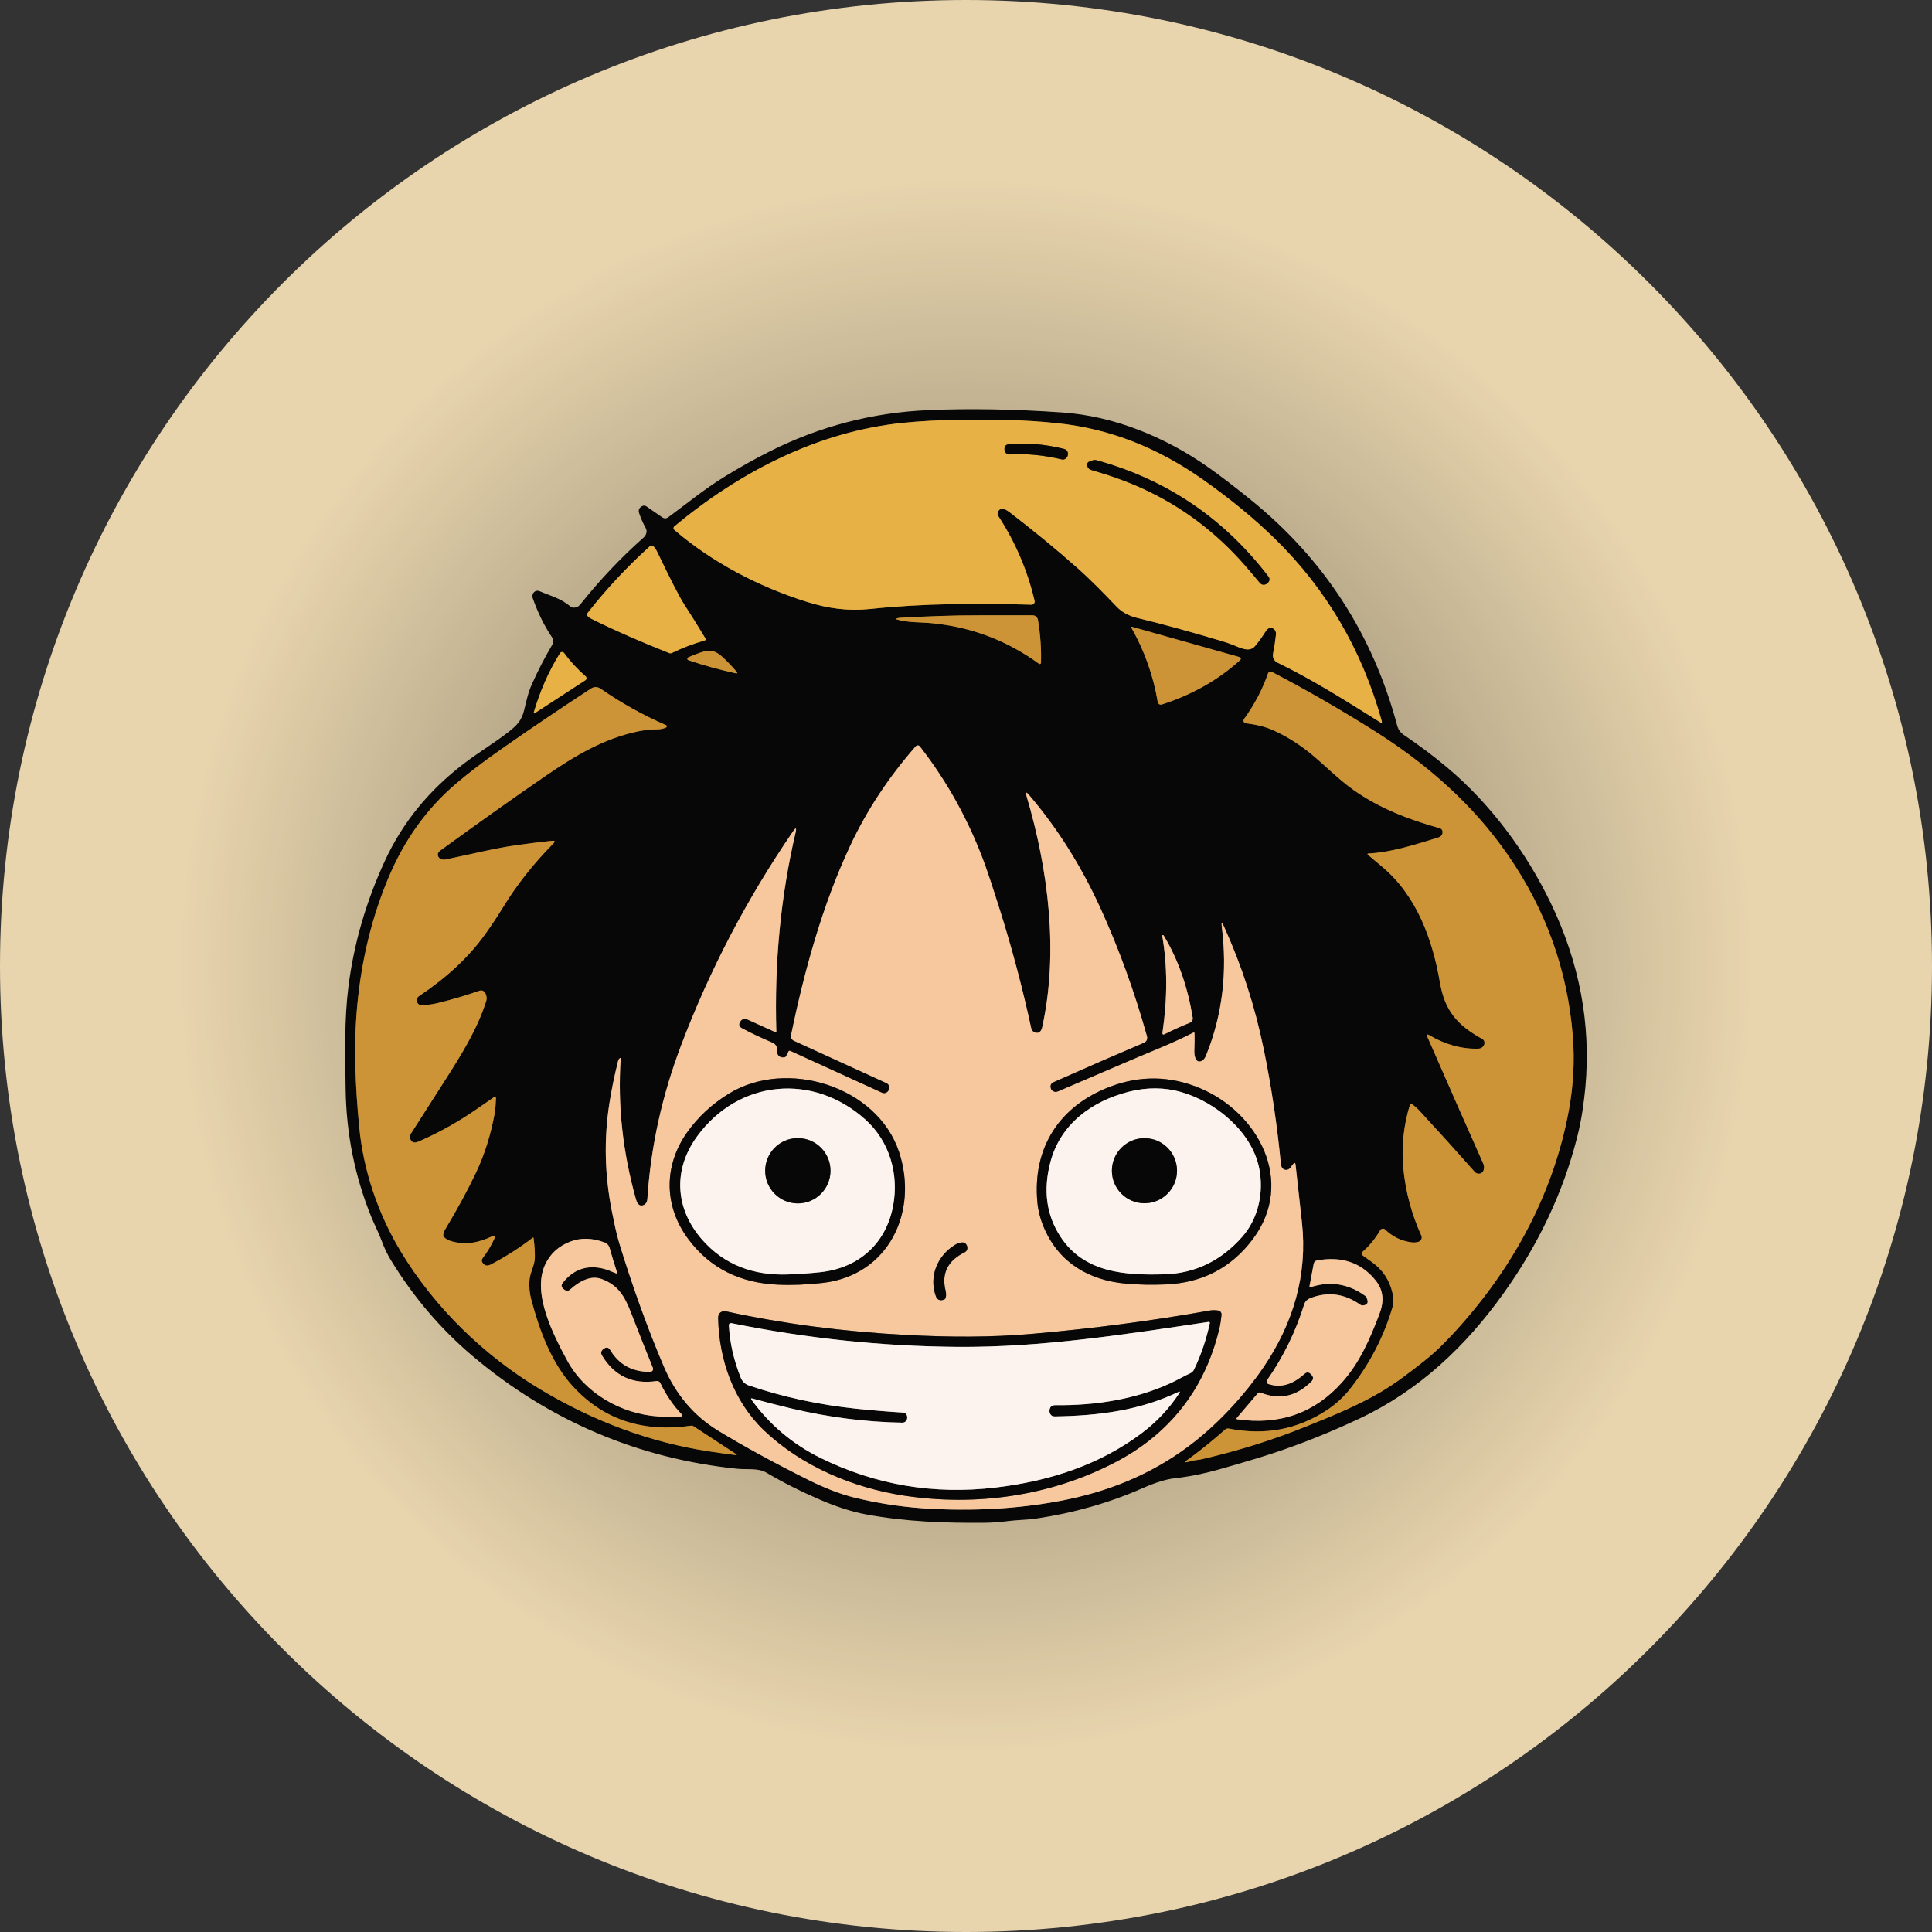 <svg version="1.1" xmlns="http://www.w3.org/2000/svg" xmlns:xlink="http://www.w3.org/1999/xlink" width="500" height="500" viewBox="0,0,500,500"><rect x="0" y="0" width="500" height="500" fill="#333333" stroke="none"/><defs><radialGradient cx="250" cy="250" r="203.72" gradientUnits="userSpaceOnUse" id="color-1"><stop offset="0" stop-color="#000000" stop-opacity="0.565"/><stop offset="1" stop-color="#000000" stop-opacity="0"/></radialGradient></defs><g stroke-miterlimit="10"><path d="M0,250c0,-138.071 111.929,-250 250,-250c138.071,0 250,111.929 250,250c0,138.071 -111.929,250 -250,250c-138.071,0 -250,-111.929 -250,-250z" fill="#e8d5ae" stroke="none" stroke-width="0.5"/><path d="M0,500v-500h500v500z" fill="none" stroke="#000000" stroke-width="0"/><path d="M46.28,250c0,-112.511 91.208,-203.72 203.72,-203.72c112.511,0 203.72,91.208 203.72,203.72c0,112.511 -91.208,203.72 -203.72,203.72c-112.511,0 -203.72,-91.208 -203.72,-203.72z" fill="url(#color-1)" stroke="none" stroke-width="0.5"/><g><g fill="none" stroke-width="2"><path d="" stroke="#7a797a"/><path d="" stroke="#a6a19f"/><path d="" stroke="#7a797a"/><path d="" stroke="#7a797a"/><path d="" stroke="#a3a3a3"/><path d="" stroke="#d0cbc9"/><path d="" stroke="#d0cbc9"/><path d="" stroke="#fcf3ee"/><path d="M233.804,109.422c8.943,-0.899 18.115,-0.894 27.233,-0.708c3.993,0.084 8.188,0.354 12.584,0.812c13.777,1.433 26.198,6.48 37.839,14.693c6.958,4.909 13.094,9.957 18.41,15.145c13.32,13.003 22.559,28.737 27.718,47.202c0.138,0.494 -0.011,0.605 -0.447,0.332c-9.227,-5.782 -17.303,-10.911 -26.541,-15.418c-0.857,-0.417 -1.324,-1.36 -1.139,-2.294c0.327,-1.639 0.579,-3.292 0.758,-4.959c0.174,-1.591 -1.646,-2.447 -2.594,-0.943c-0.937,1.493 -1.884,2.807 -2.839,3.94c-1.537,1.82 -4.169,0.245 -5.87,-0.398c-0.883,-0.331 -1.791,-0.636 -2.725,-0.916c-8.139,-2.442 -15.432,-4.44 -21.881,-5.995c-2.202,-0.53 -3.977,-1.501 -5.325,-2.91c-3.324,-3.472 -6.649,-6.905 -10.295,-10.137c-5.352,-4.738 -11.134,-9.492 -17.347,-14.262c-0.856,-0.659 -2.414,-1.629 -3.063,-0.142c-0.171,0.389 -0.14,0.759 0.093,1.112c4.4,6.736 7.526,14.043 9.379,21.92c0.058,0.245 -0.002,0.503 -0.161,0.698c-0.159,0.195 -0.399,0.306 -0.651,0.299c-14.088,-0.381 -27.898,-0.349 -41.517,1.09c-5.88,0.621 -11.058,-0.076 -16.688,-1.853c-12.491,-3.94 -24.377,-10.18 -34.225,-18.59c-0.133,-0.113 -0.209,-0.279 -0.208,-0.454c0.001,-0.175 0.079,-0.342 0.213,-0.456c16.993,-14.143 37.272,-24.595 59.289,-26.808" stroke="#775c27"/><path d="M153.042,160.144c-0.331,-0.163 -0.634,-0.38 -0.91,-0.648c-0.238,-0.229 -0.264,-0.601 -0.06,-0.861c4.81,-6.147 10.166,-11.888 16.066,-17.222c0.342,-0.309 0.676,-0.302 1.003,0.022c0.349,0.342 0.65,0.778 0.905,1.308c3.492,7.281 5.821,11.819 6.987,13.614c1.871,2.885 3.728,5.862 5.57,8.932c0.048,0.078 0.056,0.174 0.023,0.26c-0.033,0.085 -0.104,0.151 -0.192,0.176c-3.125,0.908 -5.964,1.993 -8.518,3.254c-0.239,0.118 -0.517,0.128 -0.763,0.027c-6.894,-2.747 -13.821,-5.717 -20.11,-8.862" stroke="#775c27"/><path d="M232.295,160.367c-0.494,-0.134 -0.492,-0.262 0.005,-0.381c0.265,-0.062 0.54,-0.102 0.823,-0.12c6.725,-0.354 13.363,-0.643 20.29,-0.621c4.574,0.014 9.15,0.011 13.728,-0.011c0.812,-0.005 1.373,0.49 1.499,1.281c0.621,3.8 0.876,7.479 0.763,11.036c-0.004,0.116 -0.071,0.22 -0.175,0.27c-0.104,0.05 -0.228,0.039 -0.321,-0.03c-8.273,-6.013 -17.487,-9.514 -27.642,-10.502c-3.025,-0.294 -6.077,-0.125 -8.971,-0.921" stroke="#6a4e1f"/><path d="M292.838,162.515c-0.149,-0.265 -0.078,-0.356 0.212,-0.272l27.549,7.761c0.639,0.182 0.712,0.494 0.218,0.937c-5.588,5.05 -12.3,8.843 -20.137,11.379c-0.228,0.073 -0.476,0.043 -0.68,-0.081c-0.204,-0.124 -0.344,-0.332 -0.383,-0.567c-1.112,-6.693 -3.395,-13.189 -6.78,-19.156" stroke="#6a4e1f"/><path d="M190.336,174.232c-4.305,-0.948 -8.36,-2.071 -12.164,-3.368c-0.167,-0.056 -0.284,-0.209 -0.294,-0.387c-0.007,-0.156 0.062,-0.267 0.207,-0.332c1.348,-0.621 2.692,-1.128 4.033,-1.52c2.022,-0.594 3.401,0.054 4.976,1.515c1.297,1.206 2.463,2.431 3.499,3.673c0.323,0.389 0.238,0.529 -0.256,0.42" stroke="#6a4e1f"/><path d="M144.927,169.044c0.113,-0.18 0.309,-0.293 0.521,-0.3c0.213,-0.008 0.415,0.091 0.541,0.262c1.599,2.184 3.459,4.2 5.581,6.049c0.147,0.126 0.225,0.315 0.211,0.509c-0.014,0.194 -0.118,0.371 -0.282,0.478l-13.085,8.507c-0.063,0.039 -0.143,0.035 -0.202,-0.01c-0.059,-0.045 -0.085,-0.121 -0.065,-0.192c1.542,-5.221 3.777,-10.54 6.78,-15.303" stroke="#775c27"/><path d="M307.956,378.2c-0.302,0.109 -0.61,0.18 -0.926,0.213c-0.411,0.036 -0.449,-0.065 -0.114,-0.305c3.557,-2.569 6.927,-5.274 10.11,-8.115c0.271,-0.247 0.646,-0.35 1.008,-0.278c9.276,1.831 17.712,0.253 25.309,-4.736c2.362,-1.548 4.416,-3.439 6.164,-5.673c5.028,-6.427 8.647,-13.416 10.856,-20.966c0.316,-1.086 0.325,-2.296 0.027,-3.63c-0.756,-3.379 -2.512,-6.057 -5.27,-8.033c-0.814,-0.585 -1.63,-1.175 -2.447,-1.771c-0.15,-0.109 -0.241,-0.28 -0.249,-0.465c-0.007,-0.185 0.07,-0.363 0.21,-0.483c1.773,-1.544 3.297,-3.406 4.572,-5.586c0.127,-0.214 0.345,-0.358 0.591,-0.391c0.247,-0.033 0.495,0.049 0.673,0.222c1.911,1.849 4.162,2.948 6.752,3.297c0.698,0.095 1.332,0.051 1.902,-0.131c0.32,-0.101 0.581,-0.334 0.718,-0.64c0.137,-0.306 0.135,-0.656 -0.004,-0.962c-2.554,-5.632 -4.113,-11.501 -4.676,-17.609c-0.501,-5.395 0.074,-10.818 1.728,-16.268c0.029,-0.095 0.102,-0.17 0.196,-0.202c0.094,-0.032 0.197,-0.018 0.279,0.039c0.745,0.512 1.433,1.114 2.066,1.804c5.083,5.519 9.813,10.758 14.192,15.718c0.374,0.421 0.83,0.581 1.368,0.48c1.117,-0.218 1.281,-1.657 0.877,-2.572c-4.505,-10.119 -9.312,-21.029 -14.42,-32.732c-0.309,-0.709 -0.131,-0.867 0.534,-0.474c3.815,2.256 8.197,3.592 12.589,3.439c0.748,-0.022 1.261,-0.376 1.537,-1.063c0.22,-0.548 -0.002,-1.174 -0.518,-1.461c-6.371,-3.51 -9.663,-7.237 -10.927,-14.546c-1.946,-11.238 -5.962,-22.328 -14.802,-29.871c-1.235,-1.054 -2.487,-2.104 -3.755,-3.15c-0.312,-0.258 -0.265,-0.398 0.142,-0.42c5.701,-0.289 11.554,-2.158 16.987,-3.82c1.035,-0.316 2.125,-0.474 2.104,-1.782c-0.006,-0.433 -0.297,-0.81 -0.714,-0.927c-8.055,-2.251 -15.543,-5.123 -22.301,-9.881c-3.679,-2.589 -7.112,-6.077 -10.627,-9.025c-3.154,-2.645 -6.513,-4.781 -10.077,-6.409c-2.234,-1.019 -4.758,-1.559 -7.188,-1.842c-0.245,-0.03 -0.455,-0.188 -0.554,-0.414c-0.098,-0.226 -0.07,-0.487 0.074,-0.687c2.729,-3.79 4.781,-7.683 6.158,-11.679c0.207,-0.607 0.596,-0.761 1.166,-0.463c8.869,4.636 17.672,9.706 26.41,15.211c13.745,8.654 25.642,19.173 34.672,32.285c9.763,14.173 15.323,29.729 16.682,46.668c0.505,6.271 0.174,12.62 -0.992,19.047c-4.126,22.797 -15.81,43.463 -32.122,60.232c-1.7,1.748 -3.481,3.357 -5.341,4.829c-3.624,2.867 -7.374,5.766 -11.319,8.077c-6.131,3.597 -12.851,6.3 -19.533,8.992c-8.56,3.444 -17.507,6.237 -26.841,8.377c-0.948,0.212 -2.022,0.202 -2.937,0.534" stroke="#6a4e1f"/><path d="M92.973,291.71c-1.019,-10.622 -1.499,-21.075 -0.512,-31.533c1.134,-12.012 3.869,-23.118 8.208,-33.321c4.087,-9.617 9.824,-17.591 17.211,-23.92c3.241,-2.776 7.197,-5.799 11.87,-9.069c7.615,-5.326 15.343,-10.546 23.184,-15.658c0.85,-0.556 1.724,-0.521 2.621,0.104c5.163,3.597 10.776,6.722 16.84,9.374c0.115,0.05 0.189,0.162 0.19,0.287c0.001,0.125 -0.071,0.239 -0.185,0.291c-0.694,0.32 -1.439,0.483 -2.234,0.49c-1.715,0.014 -3.364,0.184 -4.949,0.507c-8.834,1.798 -16.388,6.306 -23.871,11.434c-7.801,5.345 -16.929,11.817 -27.386,19.418c-1.471,1.068 -0.24,2.638 1.286,2.333c6.306,-1.264 12.687,-2.927 18.677,-3.75c3.11,-0.429 6.08,-0.796 8.911,-1.101c0.799,-0.087 0.916,0.156 0.349,0.73c-5.094,5.156 -9.408,10.62 -12.944,16.393c-1.399,2.289 -2.947,4.625 -4.643,7.009c-4.572,6.42 -10.578,11.663 -17.2,16.099c-0.368,0.245 -0.568,0.674 -0.518,1.112c0.087,0.821 0.549,1.219 1.384,1.194c1.344,-0.036 2.694,-0.22 4.049,-0.55c3.677,-0.897 7.257,-1.953 10.742,-3.166c1.52,-0.529 2.125,1.526 1.798,2.572c-2.278,7.319 -6.48,14.039 -10.992,21.075c-3.851,6.002 -6.678,10.426 -8.48,13.271c-0.418,0.661 -0.392,1.303 0.076,1.924c0.578,0.779 1.586,0.3 2.278,0c5.185,-2.293 10.126,-5.076 14.824,-8.349c1.45,-1.014 2.883,-2.006 4.3,-2.976c0.101,-0.068 0.232,-0.074 0.339,-0.014c0.106,0.06 0.169,0.175 0.163,0.297c-0.082,1.335 -0.109,2.698 -0.354,4.028c-1.032,5.552 -2.632,10.615 -4.801,15.189c-2.187,4.611 -4.85,9.521 -7.99,14.731c-0.276,0.461 -0.445,0.954 -0.507,1.477c-0.022,0.171 0.025,0.322 0.142,0.452c0.469,0.509 1.074,0.872 1.815,1.09c3.908,1.144 7.139,0.409 10.627,-1.188c0.752,-0.345 0.959,-0.14 0.621,0.616c-0.719,1.631 -1.733,3.315 -3.041,5.052c-0.23,0.305 -0.247,0.721 -0.044,1.046c0.53,0.847 1.248,1.034 2.153,0.561c3.898,-2.035 7.532,-4.354 10.9,-6.96c0.036,-0.028 0.085,-0.034 0.127,-0.016c0.042,0.018 0.071,0.058 0.075,0.103c0.265,1.958 0.374,3.686 0.327,5.183c-0.06,1.929 -1.232,3.728 -1.384,5.75c-0.131,1.686 0.024,3.357 0.463,5.014c2.12,7.995 5.254,16.459 10.802,22.492c8.268,8.987 18.693,11.848 30.596,10.126c0.193,-0.028 0.389,0.015 0.55,0.12l10.943,7.161c0.407,0.265 0.371,0.367 -0.109,0.305c-2.365,-0.298 -4.58,-0.603 -6.643,-0.916c-15.209,-2.307 -29.853,-7.692 -43.932,-16.153c-14.382,-8.644 -27.2,-21.031 -35.98,-35.604c-5.837,-9.69 -9.657,-20.857 -10.742,-32.165" stroke="#6a4e1f"/><path d="M191.764,264.123c-0.087,0.087 -0.162,0.184 -0.223,0.289c-0.436,0.723 -0.283,1.286 0.458,1.689c2.354,1.272 4.998,2.523 7.93,3.755c0.779,0.327 1.27,1.095 1.172,1.957c-0.147,1.232 0.676,2.049 1.902,1.826c0.214,-0.036 0.371,-0.153 0.469,-0.349l0.583,-1.15c0.082,-0.168 0.284,-0.24 0.458,-0.163l23.691,10.813c0.585,0.269 1.103,0.173 1.553,-0.289c0.272,-0.28 0.405,-0.649 0.398,-1.106c-0.003,-0.465 -0.277,-0.888 -0.703,-1.085l-24.007,-10.982c-0.545,-0.249 -0.846,-0.844 -0.725,-1.433c3.483,-16.802 8.18,-33.757 15.271,-48.907c4.305,-9.207 9.971,-17.818 16.998,-25.833c0.137,-0.156 0.336,-0.244 0.543,-0.239c0.208,0.005 0.402,0.103 0.53,0.266c7.23,9.294 12.893,19.625 16.987,30.994c0.727,2.02 1.869,5.486 3.428,10.398c3.343,10.529 6.158,21.111 8.447,31.746c0.073,0.342 0.371,0.63 0.894,0.867c0.965,0.436 1.673,-0.327 1.869,-1.183c4.316,-19.396 1.662,-40.803 -4.006,-59.949c-0.316,-1.075 -0.111,-1.186 0.616,-0.332c7.343,8.593 13.527,18.408 18.552,29.446c4.73,10.398 8.713,21.36 11.946,32.885c0.247,0.887 -0.038,1.502 -0.856,1.848c-7.296,3.096 -15.034,6.465 -23.217,10.11c-0.796,0.352 -1.05,0.939 -0.763,1.76c0.044,0.12 0.113,0.231 0.207,0.332c0.483,0.509 1.048,0.625 1.695,0.349c6.064,-2.594 12.135,-5.199 18.214,-7.815c5.646,-2.431 11.276,-4.567 16.737,-7.379c0.214,-0.109 0.323,-0.044 0.327,0.196c0.036,1.315 0.022,2.752 -0.044,4.311c-0.044,0.97 0.078,1.729 0.365,2.278c0.378,0.723 0.943,0.868 1.695,0.436c0.381,-0.222 0.71,-0.672 0.986,-1.352c4.311,-10.638 5.51,-21.821 4.06,-33.277c-0.149,-1.192 0.025,-1.241 0.523,-0.147c4.614,10.133 8.055,20.733 10.322,31.8c2.002,9.784 3.479,19.645 4.431,29.582c0.051,0.538 0.167,0.928 0.349,1.172c0.583,0.79 1.689,0.632 2.207,-0.147c0.207,-0.316 0.432,-0.612 0.676,-0.888c0.331,-0.378 0.523,-0.318 0.578,0.18c0.53,4.81 1.081,9.793 1.651,14.949c1.499,13.472 -2.229,26.132 -9.973,37.517c-4.621,6.802 -11.014,13.832 -17.685,19.118c-9.327,7.39 -20.254,12.395 -32.781,15.015c-10.867,2.271 -22.566,3.105 -35.097,2.501c-6.852,-0.327 -13.532,-1.283 -20.039,-2.867c-4.18,-1.019 -8.311,-2.725 -12.186,-4.654c-8.996,-4.494 -16.777,-8.743 -23.342,-12.747c-6.293,-3.837 -10.985,-9.399 -14.077,-16.688c-4.193,-9.886 -8.015,-20.464 -11.467,-31.735c-0.392,-1.286 -0.748,-2.674 -1.068,-4.164c-0.327,-1.511 -0.62,-2.918 -0.877,-4.218c-1.846,-9.308 -2.067,-18.535 -0.665,-27.68c0.538,-3.506 1.303,-7.243 2.294,-11.21c0.062,-0.254 0.196,-0.472 0.403,-0.654c0.185,-0.16 0.271,-0.118 0.256,0.125c-0.799,12.059 0.525,24.207 3.973,36.444c0.223,0.79 0.708,1.788 1.733,1.499c0.741,-0.207 1.143,-0.781 1.204,-1.722c0.872,-13.439 3.799,-26.717 8.78,-39.833c7.386,-19.449 17.02,-37.851 28.901,-55.208c0.748,-1.094 0.972,-0.994 0.67,0.3c-3.855,16.502 -5.513,33.693 -4.976,51.572c0.001,0.036 -0.016,0.07 -0.045,0.09c-0.029,0.02 -0.066,0.023 -0.096,0.008l-7.39,-3.341c-0.61,-0.276 -1.152,-0.174 -1.624,0.305" stroke="#7f6853"/><path d="M308.659,263.321c0.105,0.665 -0.174,1.132 -0.839,1.401c-2.155,0.872 -4.278,1.835 -6.371,2.888c-0.476,0.24 -0.674,0.096 -0.594,-0.431c1.301,-8.894 1.277,-17.224 -0.071,-24.988c-0.022,-0.127 0.031,-0.191 0.158,-0.191c0.098,-0.004 0.171,0.036 0.218,0.12c3.869,6.344 6.289,13.707 7.499,21.2" stroke="#7f6853"/><path d="M145.914,333.663l0.223,0.169c0.469,0.345 0.921,0.325 1.357,-0.06c3.07,-2.721 5.801,-3.642 8.191,-2.763c4.278,1.57 5.957,4.414 7.668,8.845c1.795,4.643 3.668,9.372 5.619,14.186c0.136,0.328 -0,0.708 -0.316,0.877c-0.145,0.08 -0.305,0.12 -0.48,0.12c-4.625,0.007 -8.071,-1.926 -10.338,-5.799c-0.135,-0.23 -0.358,-0.395 -0.617,-0.455c-0.259,-0.06 -0.531,-0.01 -0.751,0.139l-0.251,0.169c-0.694,0.469 -0.823,1.061 -0.387,1.777c3.215,5.272 7.915,7.455 14.099,6.551c0.395,-0.058 0.781,0.147 0.954,0.507c1.486,3.114 3.359,5.848 5.619,8.202c0.046,0.047 0.07,0.11 0.067,0.175c-0.003,0.065 -0.033,0.126 -0.083,0.168c-0.08,0.069 -0.171,0.105 -0.272,0.109c-2.082,0.113 -4.047,0.109 -5.897,-0.011c-9.532,-0.632 -18.971,-5.995 -23.544,-14.497c-3.515,-6.524 -9.085,-17.194 -5.761,-24.639c1.297,-2.907 3.517,-4.952 6.66,-6.137c2.667,-1.006 5.566,-0.932 8.698,0.223c0.741,0.272 1.215,0.788 1.422,1.548c0.545,1.984 1.174,4.047 1.886,6.191c0.098,0.294 0.004,0.383 -0.283,0.267c-1.15,-0.469 -2.343,-1.003 -3.57,-1.27c-4.091,-0.897 -7.472,0.331 -10.142,3.684c-0.52,0.65 -0.443,1.224 0.229,1.722" stroke="#7f6853"/><path d="M339.385,355.774l-0.18,-0.185c-0.498,-0.516 -1.016,-0.536 -1.553,-0.06c-2.709,2.403 -5.712,3.864 -9.385,2.66c-0.2,-0.065 -0.358,-0.222 -0.424,-0.422c-0.067,-0.2 -0.035,-0.419 0.086,-0.592c4.207,-6.038 7.397,-12.547 9.57,-19.527c0.343,-1.106 1.046,-1.488 2.055,-1.848c4.356,-1.548 8.504,-0.936 12.442,1.837c0.218,0.158 0.487,0.23 0.758,0.202c1.21,-0.12 1.506,-0.805 0.888,-2.055c-0.089,-0.182 -0.222,-0.34 -0.387,-0.458c-4.327,-3.099 -8.996,-3.842 -14.006,-2.229c-0.28,0.091 -0.392,-0.009 -0.338,-0.3l1.079,-5.75c0.082,-0.431 0.418,-0.766 0.845,-0.845c6.384,-1.159 11.432,0.552 15.145,5.134c2.164,2.665 2.234,5.543 0.997,8.774c-2.583,6.769 -5.145,12.578 -9.619,17.598c-7.092,7.964 -16.132,11.169 -27.119,9.614c-0.265,-0.04 -0.312,-0.162 -0.142,-0.365l5.406,-6.366c0.183,-0.211 0.479,-0.284 0.736,-0.18c4.865,1.966 9.241,1.016 13.129,-2.85c0.592,-0.592 0.598,-1.188 0.016,-1.788" stroke="#7f6853"/><path d="M274.826,118.904c-4.705,-1.126 -9.239,-1.555 -13.603,-1.286c-0.449,0.027 -0.87,-0.218 -1.068,-0.621c-0.153,-0.309 -0.218,-0.612 -0.196,-0.91c0.051,-0.672 0.412,-1.041 1.085,-1.106c4.556,-0.429 9.292,-0.04 14.208,1.166c0.868,0.214 1.235,0.763 1.101,1.646c-0.054,0.36 -0.265,0.672 -0.632,0.937c-0.26,0.184 -0.585,0.247 -0.894,0.174" stroke="#775c27"/><path d="M295.453,126.316c-3.819,-1.729 -8.142,-3.284 -12.971,-4.665c-0.745,-0.214 -1.121,-0.708 -1.128,-1.482c-0.007,-0.498 0.563,-0.865 1.711,-1.101c0.219,-0.043 0.446,-0.036 0.665,0.022c18.214,5.021 33.075,15.085 44.586,30.192c0.25,0.323 0.292,0.761 0.109,1.128c-0.174,0.356 -0.427,0.609 -0.758,0.758c-0.654,0.298 -1.21,0.171 -1.668,-0.381c-1.272,-1.537 -2.514,-3.001 -3.728,-4.393c-7.601,-8.727 -16.54,-15.42 -26.819,-20.077" stroke="#775c27"/><path d="M212.86,332.023c-4.149,0.469 -8.024,0.618 -11.625,0.447c-9.51,-0.441 -17.325,-4.066 -23.08,-11.761c-6.333,-8.453 -6.48,-18.949 -0.338,-27.636c2.812,-3.975 6.4,-7.31 10.764,-10.006c14.922,-9.216 38.476,-2.011 44.106,15.113c5.058,15.38 -2.66,31.909 -19.827,33.844" stroke="#7f6853"/><path d="M270.286,317.973c-0.992,-2.26 -1.593,-4.5 -1.804,-6.72c-1.357,-14.339 5.81,-25.075 18.786,-30.007c7.753,-2.943 15.454,-2.843 23.102,0.3c15.287,6.289 24.939,24.307 13.886,39.092c-5.577,7.466 -13.12,11.392 -22.628,11.777c-3.524,0.145 -6.88,0.08 -10.066,-0.196c-9.663,-0.828 -17.38,-5.357 -21.276,-14.246" stroke="#7f6853"/><path d="M244.72,334.056c0.16,0.632 0.165,1.23 0.016,1.793c-0.062,0.236 -0.205,0.398 -0.431,0.485c-0.954,0.376 -1.76,0.093 -2.115,-0.899c-1.847,-5.166 0.425,-10.469 4.949,-13.265c0.592,-0.367 1.203,-0.578 1.831,-0.632c0.47,-0.039 0.919,0.194 1.155,0.599c0.431,0.741 0.267,1.597 -0.518,1.984c-4.153,2.044 -6.06,5.292 -4.889,9.935" stroke="#7f6853"/><path d="M234.033,387.072c-13.396,-2.033 -26.699,-7.733 -36.307,-16.895c-7.853,-7.494 -11.636,-18.246 -11.87,-29.037c-0.027,-1.384 0.926,-2 2.169,-1.733c14.718,3.201 30.287,5.232 46.706,6.093c10.933,0.572 21.56,0.638 32.312,-0.294c15.754,-1.366 31.101,-3.379 46.041,-6.038c0.687,-0.123 1.412,-0.125 2.175,-0.005c0.537,0.084 0.916,0.571 0.867,1.112c-0.131,1.413 -0.358,2.774 -0.681,4.082c-2.939,11.848 -8.961,21.34 -18.066,28.476c-2.732,2.14 -5.795,4.082 -9.188,5.826c-16.59,8.529 -35.626,11.227 -54.156,8.415" stroke="#7f6853"/><path d="M224.027,289.808c6.207,5.608 8.616,14.055 7.128,22.17c-1.809,9.843 -8.878,16.208 -18.927,17.271c-2.656,0.283 -5.43,0.476 -8.322,0.578c-8.742,0.316 -16.453,-2.376 -22.317,-9.145c-6.845,-7.908 -7.477,-17.914 -1.21,-26.541c10.742,-14.796 30.105,-16.568 43.648,-4.333" stroke="#827d7b"/><path d="M321.482,320.093c-5.385,6.109 -12.137,9.472 -20.132,9.695c-10.055,0.289 -20.753,-0.322 -26.895,-9.723c-3.673,-5.617 -4.538,-12.081 -2.594,-19.391c2.616,-9.837 10.785,-15.718 20.192,-18.115c4.738,-1.21 9.29,-1.188 13.657,0.065c9.036,2.6 18.246,10.338 20.148,19.631c1.275,6.224 -0.153,13.042 -4.376,17.837" stroke="#827d7b"/><path d="M214.931,302.991c0,4.668 -3.784,8.453 -8.453,8.453c-4.668,0 -8.453,-3.784 -8.453,-8.453c0,-4.668 3.784,-8.453 8.453,-8.453c4.668,0 8.453,3.784 8.453,8.453" stroke="#827d7b"/><path d="M304.609,302.98c0,4.653 -3.772,8.426 -8.426,8.426c-4.653,0 -8.426,-3.772 -8.426,-8.426c0,-4.653 3.772,-8.426 8.426,-8.426c4.653,0 8.426,3.772 8.426,8.426" stroke="#827d7b"/><path d="" stroke="#2c2b2c"/><path d="" stroke="#2c2b2c"/><path d="" stroke="#d0cbc9"/><path d="M257.642,384.974c-15.983,1.889 -31.075,-0.663 -45.278,-7.657c-7.187,-3.539 -13.132,-8.542 -17.838,-15.009c-0.258,-0.356 -0.176,-0.476 0.245,-0.36c3.473,0.948 6.783,1.797 9.93,2.545c9.697,2.3 19.305,3.532 28.825,3.695c0.626,0.009 1.16,-0.45 1.243,-1.068c0.033,-0.236 0.025,-0.461 -0.022,-0.676c-0.109,-0.487 -0.529,-0.843 -1.03,-0.872c-3.997,-0.247 -7.988,-0.576 -11.973,-0.986c-9.704,-1.006 -19.018,-3.017 -27.942,-6.033c-0.959,-0.322 -1.728,-1.068 -2.098,-2.006c-1.813,-4.553 -2.832,-9.041 -3.057,-13.467c-0.025,-0.523 0.218,-0.732 0.73,-0.627c19.333,3.92 38.771,5.96 58.314,6.12c21.887,0.18 43.447,-3.237 65.121,-6.464c0.083,-0.012 0.166,0.016 0.224,0.077c0.058,0.061 0.082,0.146 0.065,0.228c-0.919,4.265 -2.282,8.273 -4.087,12.023c-0.207,0.436 -0.53,0.754 -0.97,0.954c-1.684,0.774 -3.232,1.689 -4.867,2.458c-9.041,4.251 -19.707,5.94 -30.024,5.804c-0.981,-0.014 -1.499,0.469 -1.553,1.45c-0.007,0.156 0.011,0.312 0.054,0.469c0.196,0.676 0.645,1.008 1.346,0.997c11.679,-0.18 22.007,-1.608 31.942,-6.311c0.429,-0.203 0.514,-0.105 0.256,0.294c-2.601,3.982 -5.851,7.439 -9.75,10.371c-11.003,8.262 -24.018,12.415 -37.806,14.05" stroke="#827d7b"/></g><path d="M166.601,139.075c0.649,-0.572 0.97,-1.608 0.518,-2.409c-0.705,-1.253 -1.277,-2.549 -1.717,-3.886c-0.247,-0.752 -0.016,-1.335 0.692,-1.749c0.421,-0.247 0.834,-0.232 1.237,0.044l4.033,2.796c0.538,0.374 1.072,0.367 1.602,-0.022c4.72,-3.477 9.298,-7.243 14.399,-10.387c3.975,-2.453 7.92,-4.663 11.837,-6.633c12.924,-6.5 26.592,-10.062 41.005,-10.687c10.7,-0.465 22.276,-0.263 34.727,0.605c13.538,0.943 26.699,6.436 37.659,14.115c3.114,2.18 6.845,5.032 11.194,8.556c18.886,15.307 31.484,34.75 37.795,58.33c0.283,1.05 0.872,1.877 1.766,2.48c3.928,2.645 7.624,5.419 11.091,8.322c11.33,9.488 20.546,22.012 26.868,35.103c7.459,15.441 10.457,31.332 8.992,47.67c-0.167,1.871 -0.429,3.986 -0.785,6.344c-0.323,2.144 -0.77,4.347 -1.341,6.611c-3.611,14.246 -9.966,27.729 -19.064,40.449c-9.777,13.679 -21.827,25.129 -37.294,32.405c-7.245,3.408 -14.517,6.336 -21.816,8.785c-3.179,1.065 -8.05,2.529 -14.611,4.393c-3.84,1.09 -7.626,1.842 -11.358,2.256c-2.242,0.251 -5.018,1.108 -8.328,2.572c-8.582,3.79 -17.772,6.413 -27.571,7.87c-2.392,0.354 -4.736,0.327 -7.101,0.627c-2.176,0.283 -4.216,0.434 -6.12,0.452c-10.311,0.104 -20.535,-0.262 -30.803,-2.169c-3.641,-0.676 -7.654,-1.964 -12.039,-3.864c-4.941,-2.136 -9.523,-4.453 -13.745,-6.949c-2.12,-1.248 -5.074,-0.747 -7.401,-0.981c-25.86,-2.605 -48.956,-12.573 -68.593,-29.162c-8.233,-6.958 -15.278,-15.22 -21.135,-24.786c-0.93,-1.519 -1.715,-3.15 -2.354,-4.894c-0.779,-2.125 -1.853,-4.158 -2.725,-6.295c-4.276,-10.497 -6.498,-21.534 -6.665,-33.114c-0.131,-9.058 -0.349,-17.985 0.708,-26.416c1.384,-11.078 4.514,-21.921 9.39,-32.531c4.671,-10.153 11.472,-18.388 20.519,-25.32c3.657,-2.807 7.793,-5.254 11.543,-8.191c2.147,-1.679 3.368,-2.899 4.038,-5.619c0.561,-2.278 0.997,-4.485 1.989,-6.693c1.577,-3.524 3.31,-6.89 5.199,-10.099c0.443,-0.752 0.421,-1.49 -0.065,-2.213c-1.926,-2.856 -3.557,-6.178 -4.894,-9.968c-0.409,-1.15 0.567,-2.349 1.853,-1.793c2.856,1.243 5.33,1.755 7.995,4.006c0.145,0.123 0.311,0.193 0.496,0.207c0.814,0.073 1.466,-0.2 1.957,-0.817c4.97,-6.26 10.444,-12.044 16.421,-17.352zM233.804,109.422c-22.018,2.213 -42.297,12.666 -59.289,26.808c-0.134,0.114 -0.212,0.28 -0.213,0.456c-0.001,0.175 0.075,0.341 0.208,0.454c9.848,8.409 21.734,14.649 34.225,18.59c5.63,1.777 10.807,2.474 16.688,1.853c13.619,-1.439 27.429,-1.471 41.517,-1.09c0.252,0.007 0.492,-0.104 0.651,-0.299c0.159,-0.195 0.218,-0.453 0.161,-0.698c-1.853,-7.877 -4.979,-15.184 -9.379,-21.92c-0.233,-0.352 -0.263,-0.723 -0.093,-1.112c0.649,-1.488 2.207,-0.518 3.063,0.142c6.213,4.771 11.995,9.525 17.347,14.262c3.646,3.232 6.97,6.665 10.295,10.137c1.348,1.41 3.123,2.38 5.325,2.91c6.449,1.555 13.743,3.553 21.881,5.995c0.934,0.28 1.842,0.585 2.725,0.916c1.7,0.643 4.333,2.218 5.87,0.398c0.956,-1.134 1.902,-2.447 2.839,-3.94c0.948,-1.504 2.769,-0.648 2.594,0.943c-0.178,1.668 -0.431,3.321 -0.758,4.959c-0.185,0.935 0.282,1.877 1.139,2.294c9.238,4.507 17.314,9.635 26.541,15.418c0.436,0.272 0.585,0.162 0.447,-0.332c-5.159,-18.464 -14.399,-34.198 -27.718,-47.202c-5.315,-5.188 -11.452,-10.237 -18.41,-15.145c-11.641,-8.213 -24.061,-13.26 -37.839,-14.693c-4.396,-0.458 -8.591,-0.728 -12.584,-0.812c-9.118,-0.185 -18.29,-0.191 -27.233,0.708zM153.042,160.144c6.289,3.145 13.216,6.115 20.11,8.862c0.246,0.101 0.524,0.091 0.763,-0.027c2.554,-1.261 5.394,-2.345 8.518,-3.254c0.088,-0.026 0.159,-0.091 0.192,-0.176c0.033,-0.086 0.025,-0.181 -0.023,-0.26c-1.842,-3.07 -3.699,-6.048 -5.57,-8.932c-1.166,-1.795 -3.495,-6.333 -6.987,-13.614c-0.254,-0.53 -0.556,-0.966 -0.905,-1.308c-0.327,-0.323 -0.661,-0.331 -1.003,-0.022c-5.9,5.334 -11.256,11.074 -16.066,17.222c-0.204,0.26 -0.178,0.632 0.06,0.861c0.276,0.269 0.58,0.485 0.91,0.648zM232.295,160.367c2.894,0.796 5.946,0.627 8.971,0.921c10.155,0.988 19.369,4.489 27.642,10.502c0.093,0.069 0.216,0.081 0.321,0.03c0.104,-0.05 0.172,-0.155 0.175,-0.27c0.113,-3.557 -0.142,-7.236 -0.763,-11.036c-0.125,-0.79 -0.687,-1.286 -1.499,-1.281c-4.578,0.022 -9.154,0.025 -13.728,0.011c-6.927,-0.022 -13.565,0.267 -20.29,0.621c-0.283,0.018 -0.558,0.058 -0.823,0.12c-0.498,0.12 -0.5,0.247 -0.005,0.381zM292.838,162.515c3.384,5.968 5.668,12.464 6.78,19.156c0.039,0.236 0.179,0.443 0.383,0.567c0.204,0.124 0.452,0.154 0.68,0.081c7.837,-2.536 14.549,-6.329 20.137,-11.379c0.494,-0.443 0.421,-0.756 -0.218,-0.937l-27.549,-7.761c-0.291,-0.084 -0.362,0.007 -0.212,0.272zM190.336,174.232c0.494,0.109 0.58,-0.031 0.256,-0.42c-1.035,-1.243 -2.202,-2.467 -3.499,-3.673c-1.575,-1.461 -2.954,-2.109 -4.976,-1.515c-1.341,0.392 -2.685,0.899 -4.033,1.52c-0.145,0.065 -0.214,0.176 -0.207,0.332c0.01,0.178 0.127,0.331 0.294,0.387c3.804,1.297 7.859,2.42 12.164,3.368zM144.927,169.044c-3.003,4.763 -5.237,10.082 -6.78,15.303c-0.02,0.071 0.006,0.147 0.065,0.192c0.059,0.044 0.139,0.048 0.202,0.01l13.085,-8.507c0.164,-0.107 0.268,-0.284 0.282,-0.478c0.014,-0.194 -0.064,-0.382 -0.211,-0.509c-2.122,-1.849 -3.982,-3.866 -5.581,-6.049c-0.126,-0.172 -0.329,-0.27 -0.541,-0.262c-0.213,0.008 -0.408,0.12 -0.521,0.3zM307.956,378.2c0.916,-0.332 1.989,-0.322 2.937,-0.534c9.334,-2.14 18.281,-4.932 26.841,-8.377c6.682,-2.692 13.401,-5.395 19.533,-8.992c3.946,-2.311 7.695,-5.21 11.319,-8.077c1.86,-1.471 3.641,-3.081 5.341,-4.829c16.312,-16.769 27.996,-37.435 32.122,-60.232c1.166,-6.427 1.497,-12.776 0.992,-19.047c-1.359,-16.938 -6.92,-32.494 -16.682,-46.668c-9.03,-13.112 -20.928,-23.631 -34.672,-32.285c-8.738,-5.504 -17.541,-10.575 -26.41,-15.211c-0.57,-0.298 -0.959,-0.144 -1.166,0.463c-1.377,3.997 -3.43,7.89 -6.158,11.679c-0.144,0.2 -0.173,0.461 -0.074,0.687c0.098,0.226 0.309,0.383 0.554,0.414c2.431,0.283 4.954,0.823 7.188,1.842c3.564,1.628 6.923,3.764 10.077,6.409c3.515,2.948 6.949,6.436 10.627,9.025c6.758,4.758 14.246,7.63 22.301,9.881c0.417,0.116 0.708,0.493 0.714,0.927c0.022,1.308 -1.068,1.466 -2.104,1.782c-5.434,1.662 -11.287,3.532 -16.987,3.82c-0.407,0.022 -0.454,0.162 -0.142,0.42c1.268,1.046 2.52,2.096 3.755,3.15c8.84,7.543 12.856,18.633 14.802,29.871c1.264,7.308 4.556,11.036 10.927,14.546c0.516,0.287 0.738,0.913 0.518,1.461c-0.276,0.687 -0.788,1.041 -1.537,1.063c-4.393,0.153 -8.774,-1.183 -12.589,-3.439c-0.665,-0.392 -0.843,-0.234 -0.534,0.474c5.108,11.703 9.915,22.613 14.42,32.732c0.403,0.916 0.24,2.354 -0.877,2.572c-0.538,0.102 -0.994,-0.058 -1.368,-0.48c-4.378,-4.959 -9.109,-10.199 -14.192,-15.718c-0.632,-0.69 -1.321,-1.292 -2.066,-1.804c-0.081,-0.057 -0.185,-0.071 -0.279,-0.039c-0.094,0.032 -0.166,0.107 -0.196,0.202c-1.653,5.45 -2.229,10.873 -1.728,16.268c0.563,6.108 2.122,11.977 4.676,17.609c0.139,0.305 0.14,0.655 0.004,0.962c-0.137,0.306 -0.398,0.54 -0.718,0.64c-0.57,0.182 -1.204,0.225 -1.902,0.131c-2.59,-0.349 -4.841,-1.448 -6.752,-3.297c-0.179,-0.173 -0.427,-0.255 -0.673,-0.222c-0.247,0.033 -0.464,0.177 -0.591,0.391c-1.275,2.18 -2.799,4.042 -4.572,5.586c-0.14,0.12 -0.218,0.299 -0.21,0.483c0.007,0.185 0.099,0.356 0.249,0.465c0.817,0.596 1.633,1.186 2.447,1.771c2.758,1.977 4.514,4.654 5.27,8.033c0.298,1.333 0.289,2.543 -0.027,3.63c-2.209,7.55 -5.828,14.539 -10.856,20.966c-1.748,2.234 -3.802,4.126 -6.164,5.673c-7.597,4.988 -16.034,6.567 -25.309,4.736c-0.363,-0.072 -0.737,0.031 -1.008,0.278c-3.183,2.841 -6.553,5.546 -10.11,8.115c-0.334,0.24 -0.296,0.342 0.114,0.305c0.316,-0.033 0.625,-0.104 0.926,-0.213zM92.973,291.71c1.085,11.309 4.905,22.475 10.742,32.165c8.78,14.573 21.598,26.961 35.98,35.604c14.079,8.462 28.723,13.846 43.932,16.153c2.064,0.312 4.278,0.618 6.643,0.916c0.48,0.062 0.516,-0.04 0.109,-0.305l-10.943,-7.161c-0.161,-0.105 -0.357,-0.148 -0.55,-0.12c-11.903,1.722 -22.328,-1.139 -30.596,-10.126c-5.548,-6.033 -8.682,-14.497 -10.802,-22.492c-0.44,-1.657 -0.594,-3.328 -0.463,-5.014c0.153,-2.022 1.324,-3.82 1.384,-5.75c0.047,-1.497 -0.062,-3.225 -0.327,-5.183c-0.004,-0.045 -0.033,-0.085 -0.075,-0.103c-0.042,-0.018 -0.091,-0.012 -0.127,0.016c-3.368,2.605 -7.001,4.925 -10.9,6.96c-0.905,0.472 -1.622,0.285 -2.153,-0.561c-0.204,-0.325 -0.186,-0.742 0.044,-1.046c1.308,-1.737 2.322,-3.421 3.041,-5.052c0.338,-0.756 0.131,-0.961 -0.621,-0.616c-3.488,1.597 -6.72,2.333 -10.627,1.188c-0.741,-0.218 -1.346,-0.581 -1.815,-1.09c-0.116,-0.131 -0.163,-0.282 -0.142,-0.452c0.062,-0.523 0.231,-1.016 0.507,-1.477c3.139,-5.21 5.802,-10.12 7.99,-14.731c2.169,-4.574 3.77,-9.637 4.801,-15.189c0.245,-1.33 0.272,-2.692 0.354,-4.027c0.006,-0.122 -0.057,-0.237 -0.163,-0.297c-0.106,-0.06 -0.237,-0.055 -0.339,0.014c-1.417,0.97 -2.85,1.962 -4.3,2.976c-4.698,3.274 -9.639,6.057 -14.824,8.349c-0.692,0.3 -1.7,0.779 -2.278,0c-0.469,-0.621 -0.494,-1.263 -0.076,-1.924c1.802,-2.845 4.629,-7.268 8.48,-13.271c4.513,-7.036 8.714,-13.756 10.992,-21.075c0.327,-1.046 -0.278,-3.101 -1.798,-2.572c-3.484,1.214 -7.065,2.269 -10.742,3.166c-1.355,0.331 -2.705,0.514 -4.049,0.55c-0.836,0.025 -1.297,-0.372 -1.384,-1.194c-0.05,-0.437 0.15,-0.867 0.518,-1.112c6.622,-4.436 12.627,-9.679 17.2,-16.099c1.697,-2.383 3.245,-4.72 4.643,-7.009c3.535,-5.773 7.85,-11.238 12.944,-16.393c0.567,-0.574 0.451,-0.817 -0.349,-0.73c-2.83,0.305 -5.801,0.672 -8.911,1.101c-5.989,0.823 -12.371,2.485 -18.677,3.75c-1.526,0.305 -2.758,-1.264 -1.286,-2.333c10.457,-7.601 19.585,-14.073 27.386,-19.418c7.483,-5.128 15.036,-9.635 23.871,-11.434c1.584,-0.323 3.234,-0.492 4.949,-0.507c0.796,-0.007 1.54,-0.171 2.234,-0.49c0.114,-0.052 0.186,-0.166 0.185,-0.291c-0.001,-0.125 -0.076,-0.237 -0.19,-0.287c-6.064,-2.652 -11.677,-5.777 -16.84,-9.374c-0.897,-0.625 -1.771,-0.659 -2.621,-0.104c-7.841,5.112 -15.569,10.331 -23.184,15.658c-4.672,3.27 -8.629,6.293 -11.87,9.069c-7.386,6.329 -13.123,14.302 -17.211,23.92c-4.338,10.202 -7.074,21.309 -8.208,33.321c-0.986,10.458 -0.507,20.911 0.512,31.533zM191.764,264.123c0.472,-0.48 1.014,-0.581 1.624,-0.305l7.39,3.341c0.031,0.015 0.067,0.012 0.096,-0.008c0.029,-0.02 0.046,-0.054 0.045,-0.09c-0.538,-17.879 1.121,-35.07 4.976,-51.572c0.302,-1.293 0.078,-1.393 -0.67,-0.3c-11.881,17.356 -21.514,35.759 -28.901,55.208c-4.981,13.116 -7.908,26.394 -8.78,39.833c-0.062,0.941 -0.463,1.515 -1.204,1.722c-1.025,0.289 -1.51,-0.708 -1.733,-1.499c-3.448,-12.237 -4.772,-24.385 -3.973,-36.444c0.014,-0.243 -0.071,-0.285 -0.256,-0.125c-0.207,0.182 -0.342,0.4 -0.403,0.654c-0.992,3.968 -1.757,7.704 -2.294,11.21c-1.402,9.145 -1.181,18.372 0.665,27.68c0.258,1.301 0.55,2.707 0.877,4.218c0.32,1.49 0.676,2.878 1.068,4.164c3.452,11.27 7.274,21.849 11.467,31.735c3.092,7.288 7.784,12.851 14.077,16.688c6.565,4.004 14.346,8.253 23.342,12.747c3.875,1.929 8.006,3.635 12.186,4.654c6.507,1.584 13.187,2.54 20.039,2.867c12.531,0.603 24.23,-0.231 35.097,-2.501c12.527,-2.62 23.455,-7.624 32.781,-15.015c6.671,-5.286 13.063,-12.317 17.685,-19.118c7.744,-11.385 11.472,-24.045 9.973,-37.517c-0.57,-5.156 -1.121,-10.139 -1.651,-14.949c-0.054,-0.498 -0.247,-0.558 -0.578,-0.18c-0.243,0.276 -0.469,0.572 -0.676,0.888c-0.518,0.779 -1.624,0.937 -2.207,0.147c-0.182,-0.243 -0.298,-0.634 -0.349,-1.172c-0.952,-9.937 -2.429,-19.798 -4.431,-29.582c-2.267,-11.067 -5.708,-21.667 -10.322,-31.8c-0.498,-1.094 -0.672,-1.045 -0.523,0.147c1.45,11.456 0.251,22.639 -4.06,33.277c-0.276,0.679 -0.605,1.13 -0.986,1.352c-0.752,0.432 -1.317,0.287 -1.695,-0.436c-0.287,-0.549 -0.409,-1.308 -0.365,-2.278c0.065,-1.559 0.08,-2.996 0.044,-4.311c-0.004,-0.24 -0.113,-0.305 -0.327,-0.196c-5.461,2.812 -11.091,4.948 -16.737,7.379c-6.078,2.616 -12.15,5.221 -18.214,7.815c-0.647,0.276 -1.212,0.16 -1.695,-0.349c-0.095,-0.102 -0.163,-0.213 -0.207,-0.332c-0.287,-0.821 -0.033,-1.408 0.763,-1.76c8.182,-3.644 15.921,-7.014 23.217,-10.11c0.817,-0.345 1.103,-0.961 0.856,-1.848c-3.234,-11.525 -7.216,-22.486 -11.946,-32.885c-5.025,-11.038 -11.209,-20.853 -18.551,-29.446c-0.727,-0.854 -0.932,-0.743 -0.616,0.332c5.668,19.146 8.322,40.553 4.006,59.949c-0.196,0.856 -0.905,1.619 -1.869,1.183c-0.523,-0.236 -0.821,-0.525 -0.894,-0.867c-2.289,-10.635 -5.105,-21.217 -8.447,-31.746c-1.559,-4.912 -2.701,-8.378 -3.428,-10.398c-4.095,-11.369 -9.757,-21.7 -16.987,-30.994c-0.128,-0.163 -0.323,-0.261 -0.53,-0.266c-0.208,-0.005 -0.407,0.082 -0.543,0.239c-7.027,8.015 -12.693,16.626 -16.998,25.833c-7.09,15.151 -11.788,32.105 -15.271,48.907c-0.121,0.59 0.179,1.184 0.725,1.433l24.007,10.982c0.426,0.196 0.7,0.619 0.703,1.085c0.007,0.458 -0.125,0.827 -0.398,1.106c-0.451,0.461 -0.968,0.558 -1.553,0.289l-23.691,-10.813c-0.174,-0.076 -0.375,-0.004 -0.458,0.163l-0.583,1.15c-0.098,0.196 -0.254,0.312 -0.469,0.349c-1.226,0.223 -2.049,-0.594 -1.902,-1.826c0.098,-0.861 -0.392,-1.63 -1.172,-1.957c-2.932,-1.232 -5.575,-2.483 -7.93,-3.755c-0.741,-0.403 -0.894,-0.966 -0.458,-1.689c0.062,-0.105 0.136,-0.202 0.223,-0.289zM308.659,263.321c-1.21,-7.494 -3.63,-14.856 -7.499,-21.2c-0.047,-0.084 -0.12,-0.123 -0.218,-0.12c-0.127,0 -0.18,0.064 -0.158,0.191c1.348,7.764 1.372,16.094 0.071,24.988c-0.08,0.527 0.118,0.67 0.594,0.431c2.093,-1.054 4.216,-2.016 6.371,-2.888c0.665,-0.269 0.945,-0.736 0.839,-1.401zM145.914,333.663c-0.672,-0.498 -0.748,-1.072 -0.229,-1.722c2.671,-3.353 6.051,-4.582 10.142,-3.684c1.226,0.267 2.42,0.801 3.57,1.27c0.287,0.116 0.382,0.027 0.283,-0.267c-0.712,-2.144 -1.341,-4.207 -1.886,-6.191c-0.207,-0.759 -0.681,-1.275 -1.422,-1.548c-3.132,-1.155 -6.031,-1.23 -8.698,-0.223c-3.143,1.184 -5.363,3.23 -6.66,6.137c-3.324,7.445 2.245,18.116 5.761,24.639c4.572,8.502 14.012,13.865 23.544,14.497c1.849,0.12 3.815,0.124 5.897,0.011c0.102,-0.004 0.193,-0.04 0.272,-0.109c0.05,-0.042 0.08,-0.103 0.083,-0.168c0.003,-0.065 -0.021,-0.129 -0.067,-0.175c-2.26,-2.354 -4.133,-5.088 -5.619,-8.202c-0.172,-0.36 -0.559,-0.565 -0.954,-0.507c-6.184,0.905 -10.883,-1.279 -14.099,-6.551c-0.436,-0.716 -0.307,-1.308 0.387,-1.777l0.251,-0.169c0.22,-0.148 0.492,-0.199 0.751,-0.139c0.259,0.06 0.483,0.225 0.617,0.455c2.267,3.873 5.713,5.806 10.338,5.799c0.174,0 0.334,-0.04 0.48,-0.12c0.316,-0.17 0.452,-0.549 0.316,-0.877c-1.951,-4.814 -3.824,-9.543 -5.619,-14.186c-1.711,-4.431 -3.39,-7.276 -7.668,-8.845c-2.391,-0.879 -5.121,0.042 -8.191,2.763c-0.436,0.385 -0.888,0.405 -1.357,0.06zM339.385,355.774c0.581,0.6 0.576,1.195 -0.016,1.788c-3.888,3.866 -8.264,4.816 -13.129,2.85c-0.257,-0.104 -0.553,-0.032 -0.736,0.18l-5.406,6.366c-0.171,0.203 -0.124,0.325 0.142,0.365c10.987,1.555 20.027,-1.65 27.119,-9.614c4.474,-5.019 7.036,-10.829 9.619,-17.598c1.237,-3.232 1.166,-6.109 -0.997,-8.774c-3.713,-4.582 -8.762,-6.293 -15.145,-5.134c-0.427,0.079 -0.763,0.414 -0.845,0.845l-1.079,5.75c-0.054,0.291 0.058,0.391 0.338,0.3c5.01,-1.613 9.679,-0.87 14.006,2.229c0.165,0.118 0.298,0.275 0.387,0.458c0.618,1.25 0.322,1.935 -0.888,2.055c-0.27,0.028 -0.54,-0.044 -0.758,-0.202c-3.938,-2.772 -8.086,-3.384 -12.442,-1.837c-1.008,0.36 -1.711,0.741 -2.055,1.848c-2.173,6.98 -5.363,13.489 -9.57,19.527c-0.121,0.172 -0.153,0.392 -0.086,0.592c0.067,0.2 0.224,0.356 0.424,0.422c3.673,1.204 6.676,-0.256 9.385,-2.66c0.538,-0.476 1.055,-0.456 1.553,0.06z" fill="#070707" stroke="none" stroke-width="1"/><path d="M233.804,109.422c8.943,-0.899 18.115,-0.894 27.233,-0.708c3.993,0.084 8.188,0.354 12.584,0.812c13.777,1.433 26.198,6.48 37.839,14.693c6.958,4.909 13.094,9.957 18.41,15.145c13.32,13.003 22.559,28.737 27.718,47.202c0.138,0.494 -0.011,0.605 -0.447,0.332c-9.227,-5.782 -17.303,-10.911 -26.541,-15.418c-0.857,-0.417 -1.324,-1.36 -1.139,-2.294c0.327,-1.639 0.579,-3.292 0.758,-4.959c0.174,-1.591 -1.646,-2.447 -2.594,-0.943c-0.937,1.493 -1.884,2.807 -2.839,3.94c-1.537,1.82 -4.169,0.245 -5.87,-0.398c-0.883,-0.331 -1.791,-0.636 -2.725,-0.916c-8.139,-2.442 -15.432,-4.44 -21.881,-5.995c-2.202,-0.53 -3.977,-1.501 -5.325,-2.91c-3.324,-3.472 -6.649,-6.905 -10.295,-10.137c-5.352,-4.738 -11.134,-9.492 -17.347,-14.262c-0.856,-0.659 -2.414,-1.629 -3.063,-0.142c-0.171,0.389 -0.14,0.759 0.093,1.112c4.4,6.736 7.526,14.043 9.379,21.92c0.058,0.245 -0.002,0.503 -0.161,0.698c-0.159,0.195 -0.399,0.306 -0.651,0.299c-14.088,-0.381 -27.898,-0.349 -41.517,1.09c-5.88,0.621 -11.058,-0.076 -16.688,-1.853c-12.491,-3.94 -24.377,-10.18 -34.225,-18.59c-0.133,-0.113 -0.209,-0.279 -0.208,-0.454c0.001,-0.175 0.079,-0.342 0.213,-0.456c16.993,-14.143 37.272,-24.595 59.289,-26.808zM274.826,118.904c0.309,0.073 0.634,0.009 0.894,-0.174c0.367,-0.265 0.578,-0.578 0.632,-0.937c0.134,-0.883 -0.232,-1.432 -1.101,-1.646c-4.916,-1.206 -9.652,-1.595 -14.208,-1.166c-0.672,0.065 -1.034,0.434 -1.085,1.106c-0.022,0.298 0.044,0.601 0.196,0.91c0.199,0.403 0.62,0.648 1.068,0.621c4.364,-0.269 8.898,0.16 13.603,1.286zM295.453,126.316c10.278,4.658 19.218,11.35 26.819,20.077c1.214,1.392 2.456,2.856 3.728,4.393c0.458,0.552 1.014,0.679 1.668,0.381c0.331,-0.149 0.583,-0.401 0.758,-0.758c0.183,-0.367 0.141,-0.805 -0.109,-1.128c-11.51,-15.107 -26.372,-25.171 -44.586,-30.192c-0.219,-0.057 -0.446,-0.065 -0.665,-0.022c-1.148,0.236 -1.719,0.603 -1.711,1.101c0.007,0.774 0.383,1.268 1.128,1.482c4.829,1.381 9.152,2.936 12.971,4.665z" fill="#e7b146" stroke="none" stroke-width="1"/><path d="M274.826,118.904c-4.705,-1.126 -9.239,-1.555 -13.603,-1.286c-0.449,0.027 -0.87,-0.218 -1.068,-0.621c-0.153,-0.309 -0.218,-0.612 -0.196,-0.91c0.051,-0.672 0.412,-1.041 1.085,-1.106c4.556,-0.429 9.292,-0.04 14.208,1.166c0.868,0.214 1.235,0.763 1.101,1.646c-0.054,0.36 -0.265,0.672 -0.632,0.937c-0.26,0.184 -0.585,0.247 -0.894,0.174z" fill="#070707" stroke="none" stroke-width="1"/><path d="M295.453,126.316c-3.819,-1.729 -8.142,-3.284 -12.971,-4.665c-0.745,-0.214 -1.121,-0.708 -1.128,-1.482c-0.007,-0.498 0.563,-0.865 1.711,-1.101c0.219,-0.043 0.446,-0.036 0.665,0.022c18.214,5.021 33.075,15.085 44.586,30.192c0.25,0.323 0.292,0.761 0.109,1.128c-0.174,0.356 -0.427,0.609 -0.758,0.758c-0.654,0.298 -1.21,0.171 -1.668,-0.381c-1.272,-1.537 -2.514,-3.001 -3.728,-4.393c-7.601,-8.727 -16.54,-15.42 -26.819,-20.077z" fill="#070707" stroke="none" stroke-width="1"/><path d="M173.152,169.005c-6.894,-2.747 -13.821,-5.717 -20.11,-8.862c-0.331,-0.163 -0.634,-0.38 -0.91,-0.648c-0.238,-0.229 -0.264,-0.601 -0.06,-0.861c4.81,-6.147 10.166,-11.888 16.066,-17.222c0.342,-0.309 0.676,-0.302 1.003,0.022c0.349,0.342 0.65,0.778 0.905,1.308c3.492,7.281 5.821,11.819 6.987,13.614c1.871,2.885 3.728,5.862 5.57,8.932c0.048,0.078 0.056,0.174 0.023,0.26c-0.033,0.085 -0.104,0.151 -0.192,0.176c-3.125,0.908 -5.964,1.993 -8.518,3.254c-0.239,0.118 -0.517,0.128 -0.763,0.027z" fill="#e7b146" stroke="none" stroke-width="1"/><path d="M241.265,161.288c-3.025,-0.294 -6.077,-0.125 -8.971,-0.921c-0.494,-0.134 -0.492,-0.262 0.005,-0.381c0.265,-0.062 0.54,-0.102 0.823,-0.12c6.725,-0.354 13.363,-0.643 20.29,-0.621c4.574,0.014 9.15,0.011 13.728,-0.011c0.812,-0.005 1.373,0.49 1.499,1.281c0.621,3.8 0.876,7.479 0.763,11.036c-0.004,0.116 -0.071,0.22 -0.175,0.27c-0.104,0.05 -0.228,0.039 -0.321,-0.03c-8.273,-6.013 -17.487,-9.514 -27.642,-10.502z" fill="#cd9437" stroke="none" stroke-width="1"/><path d="M299.617,181.671c-1.112,-6.693 -3.395,-13.189 -6.78,-19.156c-0.149,-0.265 -0.078,-0.356 0.212,-0.272l27.549,7.761c0.639,0.182 0.712,0.494 0.218,0.937c-5.588,5.05 -12.3,8.843 -20.137,11.379c-0.228,0.073 -0.476,0.043 -0.68,-0.081c-0.204,-0.124 -0.344,-0.332 -0.383,-0.567z" fill="#cd9437" stroke="none" stroke-width="1"/><path d="M190.336,174.232c-4.305,-0.948 -8.36,-2.071 -12.164,-3.368c-0.167,-0.056 -0.284,-0.209 -0.294,-0.387c-0.007,-0.156 0.062,-0.267 0.207,-0.332c1.348,-0.621 2.692,-1.128 4.033,-1.52c2.022,-0.594 3.401,0.054 4.976,1.515c1.297,1.206 2.463,2.431 3.499,3.673c0.323,0.389 0.238,0.529 -0.256,0.42z" fill="#cd9437" stroke="none" stroke-width="1"/><path d="M138.147,184.347c1.542,-5.221 3.777,-10.54 6.78,-15.303c0.113,-0.18 0.309,-0.293 0.521,-0.3c0.213,-0.008 0.415,0.091 0.541,0.262c1.599,2.184 3.459,4.2 5.581,6.049c0.147,0.126 0.225,0.315 0.211,0.509c-0.014,0.194 -0.118,0.371 -0.282,0.478l-13.085,8.507c-0.063,0.039 -0.143,0.035 -0.202,-0.01c-0.059,-0.045 -0.085,-0.121 -0.065,-0.192z" fill="#e7b146" stroke="none" stroke-width="1"/><path d="M307.956,378.2c-0.302,0.109 -0.61,0.18 -0.926,0.213c-0.411,0.036 -0.449,-0.065 -0.114,-0.305c3.557,-2.569 6.927,-5.274 10.11,-8.115c0.271,-0.247 0.646,-0.35 1.008,-0.278c9.276,1.831 17.712,0.253 25.309,-4.736c2.362,-1.548 4.416,-3.439 6.164,-5.673c5.028,-6.427 8.647,-13.416 10.856,-20.966c0.316,-1.086 0.325,-2.296 0.027,-3.63c-0.756,-3.379 -2.512,-6.057 -5.27,-8.033c-0.814,-0.585 -1.63,-1.175 -2.447,-1.771c-0.15,-0.109 -0.241,-0.28 -0.249,-0.465c-0.007,-0.185 0.07,-0.363 0.21,-0.483c1.773,-1.544 3.297,-3.406 4.572,-5.586c0.127,-0.214 0.345,-0.358 0.591,-0.391c0.247,-0.033 0.495,0.049 0.673,0.222c1.911,1.849 4.162,2.948 6.752,3.297c0.698,0.095 1.332,0.051 1.902,-0.131c0.32,-0.101 0.581,-0.334 0.718,-0.64c0.137,-0.306 0.135,-0.656 -0.004,-0.962c-2.554,-5.632 -4.113,-11.501 -4.676,-17.609c-0.501,-5.395 0.074,-10.818 1.728,-16.268c0.029,-0.095 0.102,-0.17 0.196,-0.202c0.094,-0.032 0.197,-0.018 0.279,0.039c0.745,0.512 1.433,1.114 2.066,1.804c5.083,5.519 9.813,10.758 14.192,15.718c0.374,0.421 0.83,0.581 1.368,0.48c1.117,-0.218 1.281,-1.657 0.877,-2.572c-4.505,-10.119 -9.312,-21.029 -14.42,-32.732c-0.309,-0.709 -0.131,-0.867 0.534,-0.474c3.815,2.256 8.197,3.592 12.589,3.439c0.748,-0.022 1.261,-0.376 1.537,-1.063c0.22,-0.548 -0.002,-1.174 -0.518,-1.461c-6.371,-3.51 -9.663,-7.237 -10.927,-14.546c-1.946,-11.238 -5.962,-22.328 -14.802,-29.871c-1.235,-1.054 -2.487,-2.104 -3.755,-3.15c-0.312,-0.258 -0.265,-0.398 0.142,-0.42c5.701,-0.289 11.554,-2.158 16.987,-3.82c1.035,-0.316 2.125,-0.474 2.104,-1.782c-0.006,-0.433 -0.297,-0.81 -0.714,-0.927c-8.055,-2.251 -15.543,-5.123 -22.301,-9.881c-3.679,-2.589 -7.112,-6.077 -10.627,-9.025c-3.154,-2.645 -6.513,-4.781 -10.077,-6.409c-2.234,-1.019 -4.758,-1.559 -7.188,-1.842c-0.245,-0.03 -0.455,-0.188 -0.554,-0.414c-0.098,-0.226 -0.07,-0.487 0.074,-0.687c2.729,-3.79 4.781,-7.683 6.158,-11.679c0.207,-0.607 0.596,-0.761 1.166,-0.463c8.869,4.636 17.672,9.706 26.41,15.211c13.745,8.654 25.642,19.173 34.672,32.285c9.763,14.173 15.323,29.729 16.682,46.668c0.505,6.271 0.174,12.62 -0.992,19.047c-4.126,22.797 -15.81,43.463 -32.122,60.232c-1.7,1.748 -3.481,3.357 -5.341,4.829c-3.624,2.867 -7.374,5.766 -11.319,8.077c-6.131,3.597 -12.851,6.3 -19.533,8.992c-8.56,3.444 -17.507,6.237 -26.841,8.377c-0.948,0.212 -2.022,0.202 -2.937,0.534z" fill="#cd9437" stroke="none" stroke-width="1"/><path d="M103.715,323.875c-5.837,-9.69 -9.657,-20.857 -10.742,-32.165c-1.019,-10.622 -1.499,-21.075 -0.512,-31.533c1.134,-12.012 3.869,-23.118 8.208,-33.321c4.087,-9.617 9.824,-17.591 17.211,-23.92c3.241,-2.776 7.197,-5.799 11.87,-9.069c7.615,-5.326 15.343,-10.546 23.184,-15.658c0.85,-0.556 1.724,-0.521 2.621,0.104c5.163,3.597 10.776,6.722 16.84,9.374c0.115,0.05 0.189,0.162 0.19,0.287c0.001,0.125 -0.071,0.239 -0.185,0.291c-0.694,0.32 -1.439,0.483 -2.234,0.49c-1.715,0.014 -3.364,0.184 -4.949,0.507c-8.834,1.798 -16.388,6.306 -23.871,11.434c-7.801,5.345 -16.929,11.817 -27.386,19.418c-1.471,1.068 -0.24,2.638 1.286,2.333c6.306,-1.264 12.687,-2.927 18.677,-3.75c3.11,-0.429 6.08,-0.796 8.911,-1.101c0.799,-0.087 0.916,0.156 0.349,0.73c-5.094,5.156 -9.408,10.62 -12.944,16.393c-1.399,2.289 -2.947,4.625 -4.643,7.009c-4.572,6.42 -10.578,11.663 -17.2,16.099c-0.368,0.245 -0.568,0.674 -0.518,1.112c0.087,0.821 0.549,1.219 1.384,1.194c1.344,-0.036 2.694,-0.22 4.049,-0.55c3.677,-0.897 7.257,-1.953 10.742,-3.166c1.52,-0.529 2.125,1.526 1.798,2.572c-2.278,7.319 -6.48,14.039 -10.992,21.075c-3.851,6.002 -6.678,10.426 -8.48,13.271c-0.418,0.661 -0.392,1.303 0.076,1.924c0.578,0.779 1.586,0.3 2.278,0c5.185,-2.293 10.126,-5.076 14.824,-8.349c1.45,-1.014 2.883,-2.006 4.3,-2.976c0.101,-0.068 0.232,-0.074 0.339,-0.014c0.106,0.06 0.169,0.175 0.163,0.297c-0.082,1.335 -0.109,2.698 -0.354,4.028c-1.032,5.552 -2.632,10.615 -4.801,15.189c-2.187,4.611 -4.85,9.521 -7.99,14.731c-0.276,0.461 -0.445,0.954 -0.507,1.477c-0.022,0.171 0.025,0.322 0.142,0.452c0.469,0.509 1.074,0.872 1.815,1.09c3.908,1.144 7.139,0.409 10.627,-1.188c0.752,-0.345 0.959,-0.14 0.621,0.616c-0.719,1.631 -1.733,3.315 -3.041,5.052c-0.23,0.305 -0.247,0.721 -0.044,1.046c0.53,0.847 1.248,1.034 2.153,0.561c3.898,-2.035 7.532,-4.354 10.9,-6.96c0.036,-0.028 0.085,-0.034 0.127,-0.016c0.042,0.018 0.071,0.058 0.075,0.103c0.265,1.958 0.374,3.686 0.327,5.183c-0.06,1.929 -1.232,3.728 -1.384,5.75c-0.131,1.686 0.024,3.357 0.463,5.014c2.12,7.995 5.254,16.459 10.802,22.492c8.268,8.987 18.693,11.848 30.596,10.126c0.193,-0.028 0.389,0.015 0.55,0.12l10.943,7.161c0.407,0.265 0.371,0.367 -0.109,0.305c-2.365,-0.298 -4.58,-0.603 -6.643,-0.916c-15.209,-2.307 -29.853,-7.692 -43.932,-16.153c-14.382,-8.644 -27.2,-21.031 -35.98,-35.604z" fill="#cd9437" stroke="none" stroke-width="1"/><path d="M191.764,264.123c-0.087,0.087 -0.162,0.184 -0.223,0.289c-0.436,0.723 -0.283,1.286 0.458,1.689c2.354,1.272 4.998,2.523 7.93,3.755c0.779,0.327 1.27,1.095 1.172,1.957c-0.147,1.232 0.676,2.049 1.902,1.826c0.214,-0.036 0.371,-0.153 0.469,-0.349l0.583,-1.15c0.082,-0.168 0.284,-0.24 0.458,-0.163l23.691,10.813c0.585,0.269 1.103,0.173 1.553,-0.289c0.272,-0.28 0.405,-0.649 0.398,-1.106c-0.003,-0.465 -0.277,-0.888 -0.703,-1.085l-24.007,-10.982c-0.545,-0.249 -0.846,-0.844 -0.725,-1.433c3.483,-16.802 8.18,-33.757 15.271,-48.907c4.305,-9.207 9.971,-17.818 16.998,-25.833c0.137,-0.156 0.336,-0.244 0.543,-0.239c0.208,0.005 0.402,0.103 0.53,0.266c7.23,9.294 12.893,19.625 16.987,30.994c0.727,2.02 1.869,5.486 3.428,10.398c3.343,10.529 6.158,21.111 8.447,31.746c0.073,0.342 0.371,0.63 0.894,0.867c0.965,0.436 1.673,-0.327 1.869,-1.183c4.316,-19.396 1.662,-40.803 -4.006,-59.949c-0.316,-1.075 -0.111,-1.186 0.616,-0.332c7.343,8.593 13.527,18.408 18.552,29.446c4.73,10.398 8.713,21.36 11.946,32.885c0.247,0.887 -0.038,1.502 -0.856,1.848c-7.296,3.096 -15.034,6.465 -23.217,10.11c-0.796,0.352 -1.05,0.939 -0.763,1.76c0.044,0.12 0.113,0.231 0.207,0.332c0.483,0.509 1.048,0.625 1.695,0.349c6.064,-2.594 12.135,-5.199 18.214,-7.815c5.646,-2.431 11.276,-4.567 16.737,-7.379c0.214,-0.109 0.323,-0.044 0.327,0.196c0.036,1.315 0.022,2.752 -0.044,4.311c-0.044,0.97 0.078,1.729 0.365,2.278c0.378,0.723 0.943,0.868 1.695,0.436c0.381,-0.222 0.71,-0.672 0.986,-1.352c4.311,-10.638 5.51,-21.821 4.06,-33.277c-0.149,-1.192 0.025,-1.241 0.523,-0.147c4.614,10.133 8.055,20.733 10.322,31.8c2.002,9.784 3.479,19.645 4.431,29.582c0.051,0.538 0.167,0.928 0.349,1.172c0.583,0.79 1.689,0.632 2.207,-0.147c0.207,-0.316 0.432,-0.612 0.676,-0.888c0.331,-0.378 0.523,-0.318 0.578,0.18c0.53,4.81 1.081,9.793 1.651,14.949c1.499,13.472 -2.229,26.132 -9.973,37.517c-4.621,6.802 -11.014,13.832 -17.685,19.118c-9.327,7.39 -20.254,12.395 -32.781,15.015c-10.867,2.271 -22.566,3.105 -35.097,2.501c-6.852,-0.327 -13.532,-1.283 -20.039,-2.867c-4.18,-1.019 -8.311,-2.725 -12.186,-4.654c-8.996,-4.494 -16.777,-8.743 -23.342,-12.747c-6.293,-3.837 -10.985,-9.399 -14.077,-16.688c-4.193,-9.886 -8.015,-20.464 -11.467,-31.735c-0.392,-1.286 -0.748,-2.674 -1.068,-4.164c-0.327,-1.511 -0.62,-2.918 -0.877,-4.218c-1.846,-9.308 -2.067,-18.535 -0.665,-27.68c0.538,-3.506 1.303,-7.243 2.294,-11.21c0.062,-0.254 0.196,-0.472 0.403,-0.654c0.185,-0.16 0.271,-0.118 0.256,0.125c-0.799,12.059 0.525,24.207 3.973,36.444c0.223,0.79 0.708,1.788 1.733,1.499c0.741,-0.207 1.143,-0.781 1.204,-1.722c0.872,-13.439 3.799,-26.717 8.78,-39.833c7.386,-19.449 17.02,-37.851 28.901,-55.208c0.748,-1.094 0.972,-0.994 0.67,0.3c-3.855,16.502 -5.513,33.693 -4.976,51.572c0.001,0.036 -0.016,0.07 -0.045,0.09c-0.029,0.02 -0.066,0.023 -0.096,0.008l-7.39,-3.341c-0.61,-0.276 -1.152,-0.174 -1.624,0.305zM212.86,332.023c17.167,-1.935 24.884,-18.464 19.827,-33.844c-5.63,-17.124 -29.184,-24.328 -44.106,-15.113c-4.364,2.696 -7.951,6.031 -10.764,10.006c-6.142,8.687 -5.995,19.184 0.338,27.636c5.755,7.695 13.57,11.319 23.08,11.761c3.601,0.171 7.476,0.022 11.625,-0.447zM270.286,317.973c3.897,8.889 11.614,13.418 21.276,14.246c3.186,0.276 6.542,0.342 10.066,0.196c9.508,-0.385 17.051,-4.311 22.628,-11.777c11.052,-14.786 1.401,-32.803 -13.886,-39.092c-7.648,-3.143 -15.349,-3.243 -23.102,-0.3c-12.976,4.932 -20.143,15.668 -18.786,30.007c0.211,2.22 0.812,4.46 1.804,6.72zM244.72,334.056c-1.172,-4.643 0.736,-7.892 4.889,-9.935c0.785,-0.387 0.948,-1.243 0.518,-1.984c-0.236,-0.406 -0.686,-0.639 -1.155,-0.599c-0.629,0.054 -1.239,0.265 -1.831,0.632c-4.523,2.796 -6.796,8.099 -4.949,13.265c0.354,0.992 1.161,1.275 2.115,0.899c0.225,-0.087 0.369,-0.249 0.431,-0.485c0.149,-0.563 0.144,-1.161 -0.016,-1.793zM234.033,387.072c18.53,2.812 37.566,0.114 54.156,-8.415c3.393,-1.744 6.456,-3.686 9.188,-5.826c9.105,-7.136 15.127,-16.628 18.066,-28.476c0.323,-1.308 0.55,-2.669 0.681,-4.082c0.05,-0.541 -0.33,-1.028 -0.867,-1.112c-0.763,-0.12 -1.488,-0.118 -2.175,0.005c-14.94,2.66 -30.287,4.672 -46.041,6.038c-10.753,0.932 -21.38,0.867 -32.312,0.294c-16.419,-0.861 -31.987,-2.892 -46.706,-6.093c-1.243,-0.267 -2.196,0.349 -2.169,1.733c0.234,10.791 4.017,21.544 11.87,29.037c9.608,9.161 22.911,14.862 36.307,16.895z" fill="#f7c89e" stroke="none" stroke-width="1"/><path d="M301.16,242.121c3.869,6.344 6.289,13.707 7.499,21.2c0.105,0.665 -0.174,1.132 -0.839,1.401c-2.155,0.872 -4.278,1.835 -6.371,2.888c-0.476,0.24 -0.674,0.096 -0.594,-0.431c1.301,-8.894 1.277,-17.224 -0.071,-24.988c-0.022,-0.127 0.031,-0.191 0.158,-0.191c0.098,-0.004 0.171,0.036 0.218,0.12z" fill="#f7c89e" stroke="none" stroke-width="1"/><path d="M232.687,298.179c5.058,15.38 -2.66,31.909 -19.827,33.844c-4.149,0.469 -8.024,0.618 -11.625,0.447c-9.51,-0.441 -17.325,-4.066 -23.08,-11.761c-6.333,-8.453 -6.48,-18.949 -0.338,-27.636c2.812,-3.975 6.4,-7.31 10.764,-10.006c14.922,-9.216 38.476,-2.011 44.106,15.113zM224.027,289.808c-13.543,-12.235 -32.907,-10.464 -43.648,4.333c-6.267,8.627 -5.635,18.633 1.21,26.541c5.864,6.769 13.576,9.461 22.317,9.145c2.892,-0.102 5.666,-0.294 8.322,-0.578c10.05,-1.063 17.118,-7.428 18.927,-17.271c1.488,-8.115 -0.921,-16.562 -7.128,-22.17z" fill="#070707" stroke="none" stroke-width="1"/><path d="M270.286,317.973c-0.992,-2.26 -1.593,-4.5 -1.804,-6.72c-1.357,-14.339 5.81,-25.075 18.786,-30.007c7.753,-2.943 15.454,-2.843 23.102,0.3c15.287,6.289 24.939,24.307 13.886,39.092c-5.577,7.466 -13.12,11.392 -22.628,11.777c-3.524,0.145 -6.88,0.08 -10.066,-0.196c-9.663,-0.828 -17.38,-5.357 -21.276,-14.246zM321.482,320.093c4.224,-4.796 5.652,-11.614 4.376,-17.837c-1.902,-9.292 -11.112,-17.031 -20.148,-19.631c-4.367,-1.253 -8.92,-1.275 -13.657,-0.065c-9.407,2.398 -17.576,8.278 -20.192,18.115c-1.944,7.31 -1.079,13.774 2.594,19.391c6.142,9.401 16.84,10.011 26.895,9.723c7.995,-0.223 14.747,-3.586 20.132,-9.695z" fill="#070707" stroke="none" stroke-width="1"/><path d="M180.379,294.141c10.742,-14.796 30.105,-16.568 43.648,-4.333c6.207,5.608 8.616,14.055 7.128,22.17c-1.809,9.843 -8.878,16.208 -18.927,17.271c-2.656,0.283 -5.43,0.476 -8.322,0.578c-8.742,0.316 -16.453,-2.376 -22.317,-9.145c-6.845,-7.908 -7.477,-17.914 -1.21,-26.541zM214.931,302.991c0,-4.668 -3.784,-8.453 -8.453,-8.453c-4.668,0 -8.453,3.784 -8.453,8.453c0,4.668 3.784,8.453 8.453,8.453c4.668,0 8.453,-3.784 8.453,-8.453z" fill="#fcf3ee" stroke="none" stroke-width="1"/><path d="M325.859,302.256c1.275,6.224 -0.153,13.042 -4.376,17.837c-5.385,6.109 -12.137,9.472 -20.132,9.695c-10.055,0.289 -20.753,-0.322 -26.895,-9.723c-3.673,-5.617 -4.538,-12.081 -2.594,-19.391c2.616,-9.837 10.785,-15.718 20.192,-18.115c4.738,-1.21 9.29,-1.188 13.657,0.065c9.036,2.6 18.246,10.338 20.148,19.631zM304.609,302.98c0,-4.653 -3.772,-8.426 -8.426,-8.426c-4.653,0 -8.426,3.772 -8.426,8.426c0,4.653 3.772,8.426 8.426,8.426c4.653,0 8.426,-3.772 8.426,-8.426z" fill="#fcf3ee" stroke="none" stroke-width="1"/><path d="M198.026,302.991c0,-4.668 3.784,-8.453 8.453,-8.453c4.668,0 8.453,3.784 8.453,8.453c0,4.668 -3.784,8.453 -8.453,8.453c-4.668,0 -8.453,-3.784 -8.453,-8.453z" fill="#070707" stroke="none" stroke-width="1"/><path d="M287.758,302.98c0,-4.653 3.772,-8.426 8.426,-8.426c4.653,0 8.426,3.772 8.426,8.426c0,4.653 -3.772,8.426 -8.426,8.426c-4.653,0 -8.426,-3.772 -8.426,-8.426z" fill="#070707" stroke="none" stroke-width="1"/><path d="M145.914,333.663l0.223,0.169c0.469,0.345 0.921,0.325 1.357,-0.06c3.07,-2.721 5.801,-3.642 8.191,-2.763c4.278,1.57 5.957,4.414 7.668,8.845c1.795,4.643 3.668,9.372 5.619,14.186c0.136,0.328 -0,0.708 -0.316,0.877c-0.145,0.08 -0.305,0.12 -0.48,0.12c-4.625,0.007 -8.071,-1.926 -10.338,-5.799c-0.135,-0.23 -0.358,-0.395 -0.617,-0.455c-0.259,-0.06 -0.531,-0.01 -0.751,0.139l-0.251,0.169c-0.694,0.469 -0.823,1.061 -0.387,1.777c3.215,5.272 7.915,7.455 14.099,6.551c0.395,-0.058 0.781,0.147 0.954,0.507c1.486,3.114 3.359,5.848 5.619,8.202c0.046,0.047 0.07,0.11 0.067,0.175c-0.003,0.065 -0.033,0.126 -0.083,0.168c-0.08,0.069 -0.171,0.105 -0.272,0.109c-2.082,0.113 -4.047,0.109 -5.897,-0.011c-9.532,-0.632 -18.971,-5.995 -23.544,-14.497c-3.515,-6.524 -9.085,-17.194 -5.761,-24.639c1.297,-2.907 3.517,-4.952 6.66,-6.137c2.667,-1.006 5.566,-0.932 8.698,0.223c0.741,0.272 1.215,0.788 1.422,1.548c0.545,1.984 1.174,4.047 1.886,6.191c0.098,0.294 0.004,0.383 -0.283,0.267c-1.15,-0.469 -2.343,-1.003 -3.57,-1.27c-4.091,-0.897 -7.472,0.331 -10.142,3.684c-0.52,0.65 -0.443,1.224 0.229,1.722z" fill="#f7c89e" stroke="none" stroke-width="1"/><path d="M249.609,324.121c-4.153,2.044 -6.06,5.292 -4.889,9.935c0.16,0.632 0.165,1.23 0.016,1.793c-0.062,0.236 -0.205,0.398 -0.431,0.485c-0.954,0.376 -1.76,0.093 -2.115,-0.899c-1.847,-5.166 0.425,-10.469 4.949,-13.265c0.592,-0.367 1.203,-0.578 1.831,-0.632c0.47,-0.039 0.919,0.194 1.155,0.599c0.431,0.741 0.267,1.597 -0.518,1.984z" fill="#070707" stroke="none" stroke-width="1"/><path d="M339.385,355.774l-0.18,-0.185c-0.498,-0.516 -1.016,-0.536 -1.553,-0.06c-2.709,2.403 -5.712,3.864 -9.385,2.66c-0.2,-0.065 -0.358,-0.222 -0.424,-0.422c-0.067,-0.2 -0.035,-0.419 0.086,-0.592c4.207,-6.038 7.397,-12.547 9.57,-19.527c0.343,-1.106 1.046,-1.488 2.055,-1.848c4.356,-1.548 8.504,-0.936 12.442,1.837c0.218,0.158 0.487,0.23 0.758,0.202c1.21,-0.12 1.506,-0.805 0.888,-2.055c-0.089,-0.182 -0.222,-0.34 -0.387,-0.458c-4.327,-3.099 -8.996,-3.842 -14.006,-2.229c-0.28,0.091 -0.392,-0.009 -0.338,-0.3l1.079,-5.75c0.082,-0.431 0.418,-0.766 0.845,-0.845c6.384,-1.159 11.432,0.552 15.145,5.134c2.164,2.665 2.234,5.543 0.997,8.774c-2.583,6.769 -5.145,12.578 -9.619,17.598c-7.092,7.964 -16.132,11.169 -27.119,9.614c-0.265,-0.04 -0.312,-0.162 -0.142,-0.365l5.406,-6.366c0.183,-0.211 0.479,-0.284 0.736,-0.18c4.865,1.966 9.241,1.016 13.129,-2.85c0.592,-0.592 0.598,-1.188 0.016,-1.788z" fill="#f7c89e" stroke="none" stroke-width="1"/><path d="M288.189,378.658c-16.59,8.529 -35.626,11.227 -54.156,8.415c-13.396,-2.033 -26.699,-7.733 -36.307,-16.895c-7.853,-7.494 -11.636,-18.246 -11.87,-29.037c-0.027,-1.384 0.926,-2 2.169,-1.733c14.718,3.201 30.287,5.232 46.706,6.093c10.933,0.572 21.56,0.638 32.312,-0.294c15.754,-1.366 31.101,-3.379 46.041,-6.038c0.687,-0.123 1.412,-0.125 2.175,-0.005c0.537,0.084 0.916,0.571 0.867,1.112c-0.131,1.413 -0.358,2.774 -0.681,4.082c-2.939,11.848 -8.961,21.34 -18.066,28.476c-2.732,2.14 -5.795,4.082 -9.188,5.826zM257.642,384.974c13.788,-1.635 26.803,-5.788 37.806,-14.05c3.898,-2.932 7.148,-6.389 9.75,-10.371c0.258,-0.4 0.173,-0.498 -0.256,-0.294c-9.935,4.703 -20.263,6.131 -31.942,6.311c-0.701,0.011 -1.15,-0.322 -1.346,-0.997c-0.044,-0.156 -0.062,-0.312 -0.054,-0.469c0.054,-0.981 0.572,-1.464 1.553,-1.45c10.317,0.136 20.982,-1.553 30.024,-5.804c1.635,-0.768 3.183,-1.684 4.867,-2.458c0.44,-0.2 0.763,-0.518 0.97,-0.954c1.806,-3.75 3.168,-7.757 4.087,-12.023c0.017,-0.082 -0.007,-0.167 -0.065,-0.228c-0.058,-0.061 -0.141,-0.09 -0.224,-0.077c-21.674,3.226 -43.234,6.643 -65.121,6.464c-19.543,-0.16 -38.981,-2.2 -58.314,-6.12c-0.512,-0.105 -0.756,0.104 -0.73,0.627c0.225,4.425 1.244,8.914 3.057,13.467c0.371,0.937 1.139,1.684 2.098,2.006c8.923,3.016 18.237,5.027 27.942,6.033c3.986,0.411 7.977,0.739 11.973,0.986c0.501,0.029 0.921,0.385 1.03,0.872c0.047,0.214 0.054,0.44 0.022,0.676c-0.083,0.618 -0.616,1.077 -1.243,1.068c-9.519,-0.163 -19.127,-1.395 -28.825,-3.695c-3.146,-0.748 -6.456,-1.597 -9.93,-2.545c-0.421,-0.116 -0.503,0.004 -0.245,0.36c4.705,6.467 10.651,11.47 17.838,15.009c14.203,6.994 29.295,9.546 45.278,7.657z" fill="#070707" stroke="none" stroke-width="1"/><path d="M257.642,384.974c-15.983,1.889 -31.075,-0.663 -45.278,-7.657c-7.187,-3.539 -13.132,-8.542 -17.838,-15.009c-0.258,-0.356 -0.176,-0.476 0.245,-0.36c3.473,0.948 6.783,1.797 9.93,2.545c9.697,2.3 19.305,3.532 28.825,3.695c0.626,0.009 1.16,-0.45 1.243,-1.068c0.033,-0.236 0.025,-0.461 -0.022,-0.676c-0.109,-0.487 -0.529,-0.843 -1.03,-0.872c-3.997,-0.247 -7.988,-0.576 -11.973,-0.986c-9.704,-1.006 -19.018,-3.017 -27.942,-6.033c-0.959,-0.322 -1.728,-1.068 -2.098,-2.006c-1.813,-4.553 -2.832,-9.041 -3.057,-13.467c-0.025,-0.523 0.218,-0.732 0.73,-0.627c19.333,3.92 38.771,5.96 58.314,6.12c21.887,0.18 43.447,-3.237 65.121,-6.464c0.083,-0.012 0.166,0.016 0.224,0.077c0.058,0.061 0.082,0.146 0.065,0.228c-0.919,4.265 -2.282,8.273 -4.087,12.023c-0.207,0.436 -0.53,0.754 -0.97,0.954c-1.684,0.774 -3.232,1.689 -4.867,2.458c-9.041,4.251 -19.707,5.94 -30.024,5.804c-0.981,-0.014 -1.499,0.469 -1.553,1.45c-0.007,0.156 0.011,0.312 0.054,0.469c0.196,0.676 0.645,1.008 1.346,0.997c11.679,-0.18 22.007,-1.608 31.942,-6.311c0.429,-0.203 0.514,-0.105 0.256,0.294c-2.601,3.982 -5.851,7.439 -9.75,10.371c-11.003,8.262 -24.018,12.415 -37.806,14.05z" fill="#fcf3ee" stroke="none" stroke-width="1"/></g></g></svg><!--rotationCenter:250:250-->
